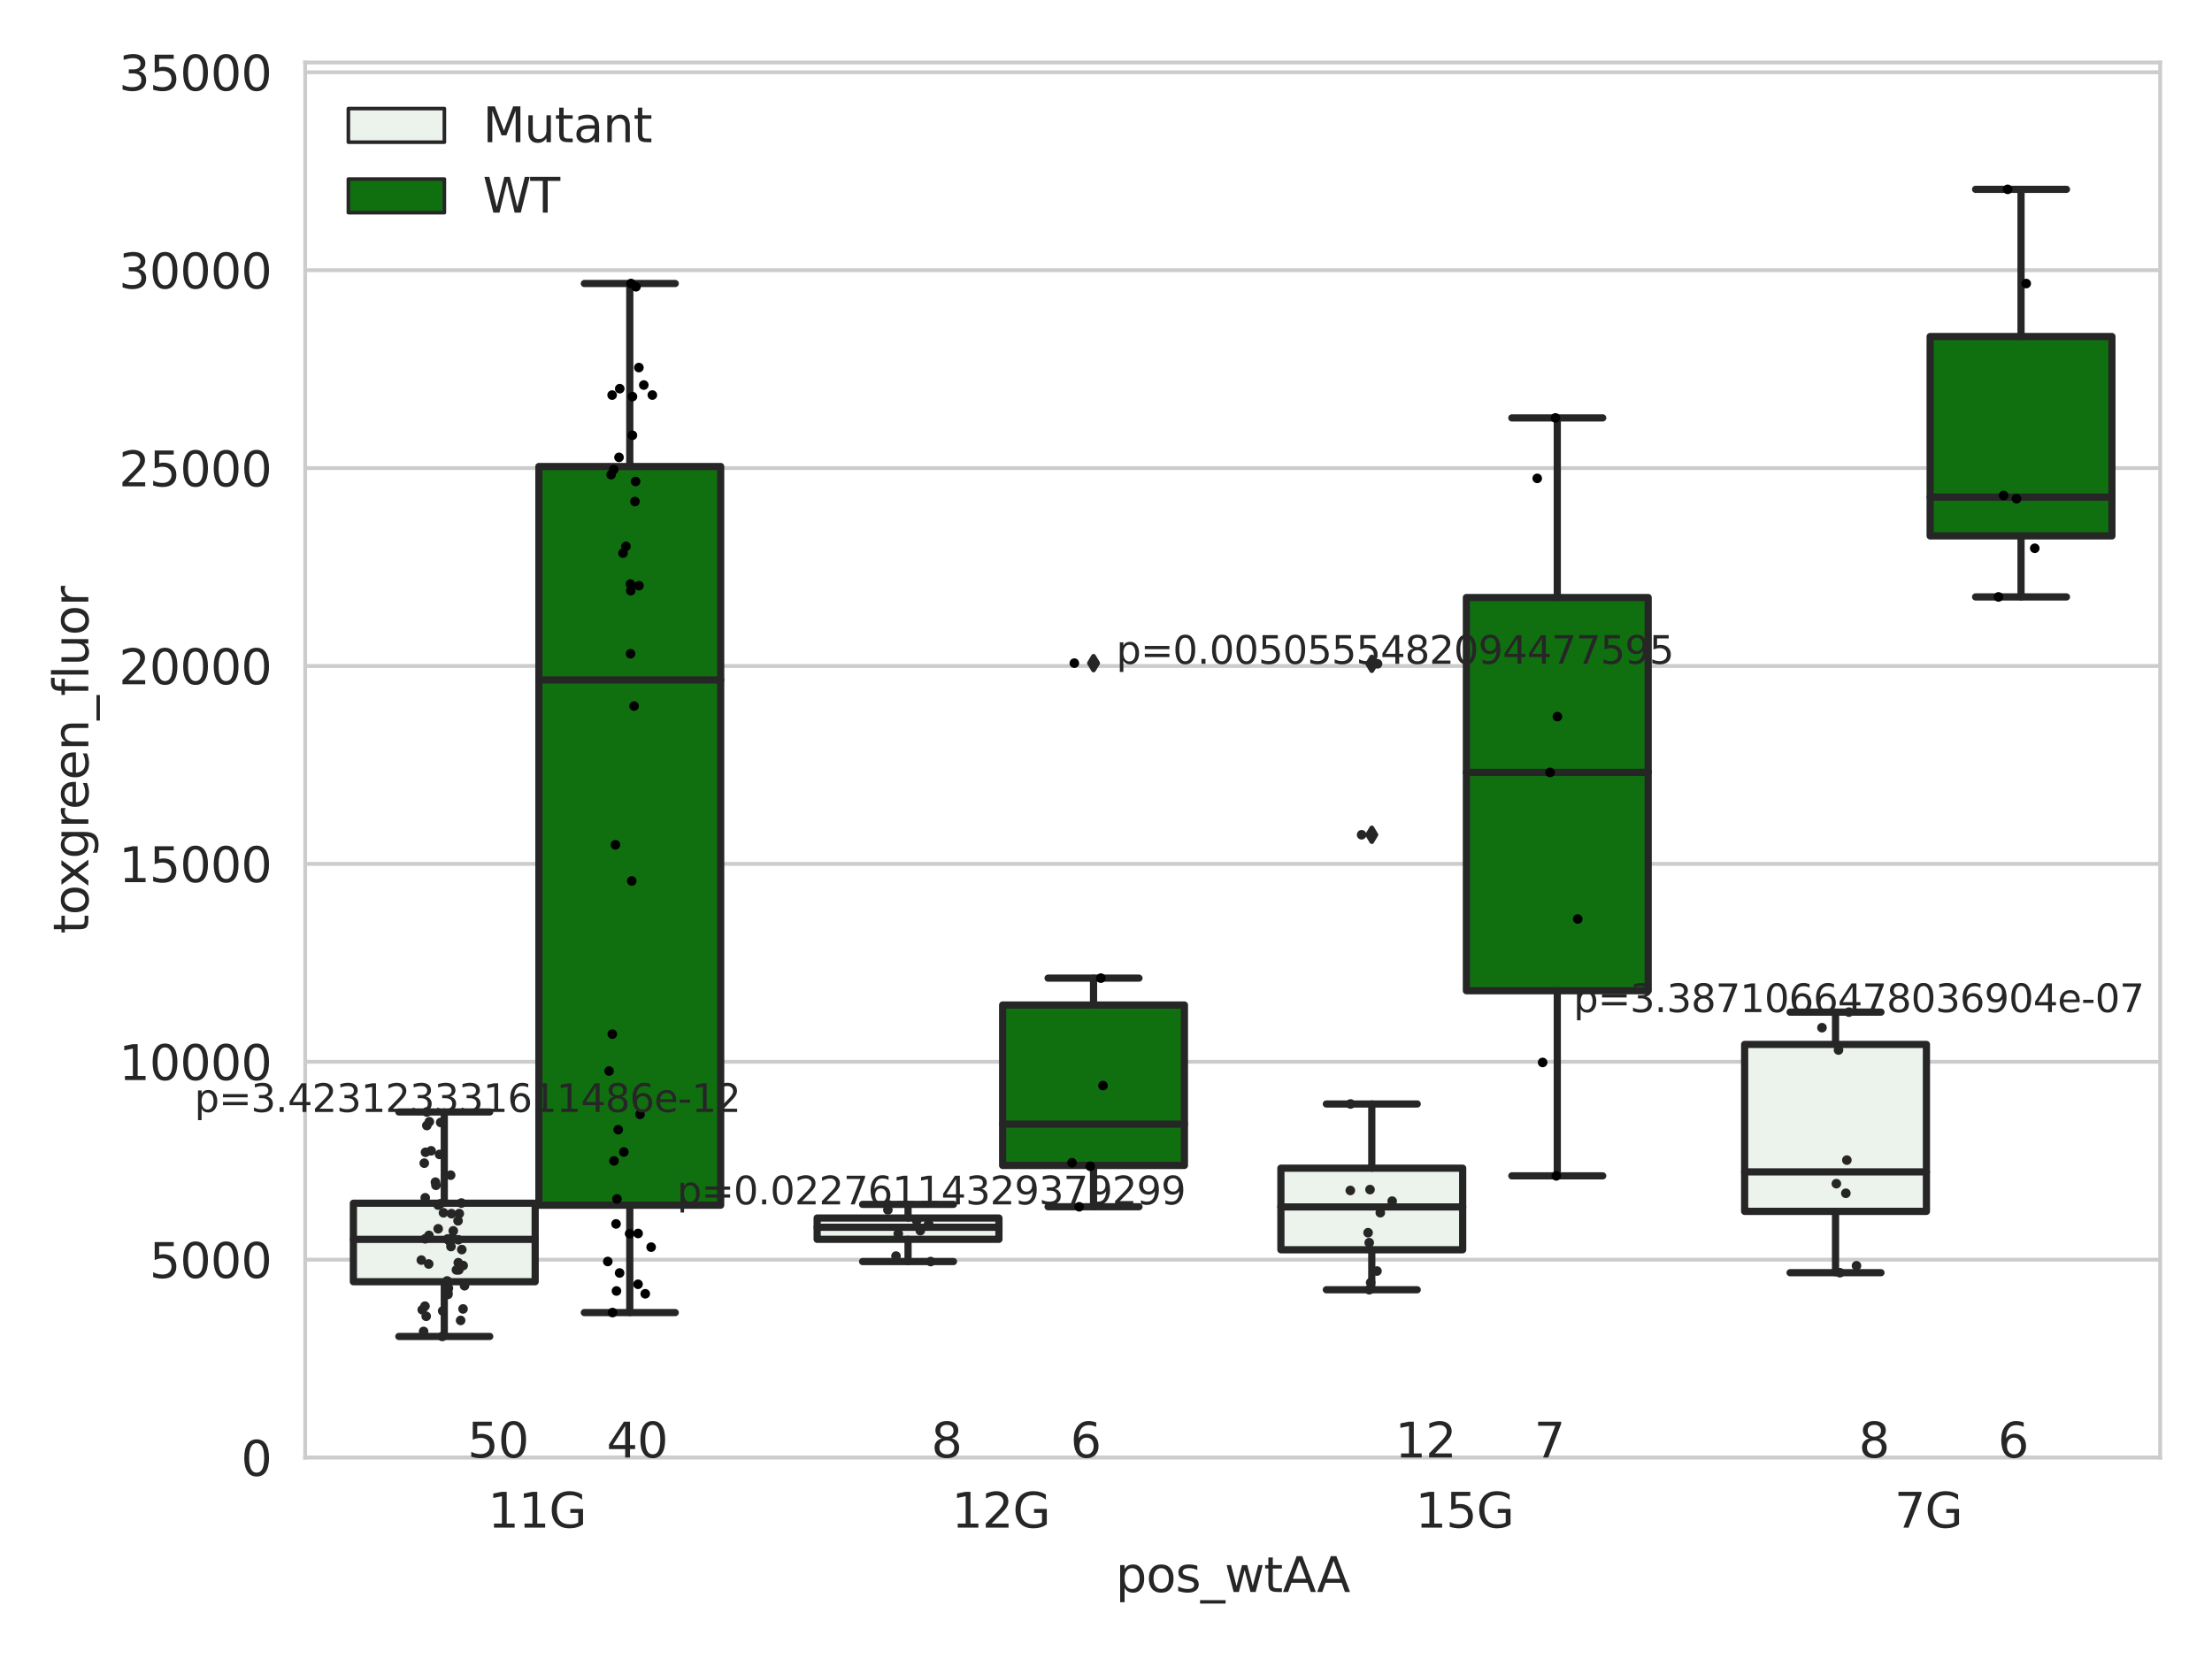 <?xml version="1.0" encoding="utf-8" standalone="no"?>
<!DOCTYPE svg PUBLIC "-//W3C//DTD SVG 1.1//EN"
  "http://www.w3.org/Graphics/SVG/1.1/DTD/svg11.dtd">
<svg xmlns:xlink="http://www.w3.org/1999/xlink" width="460.8pt" height="345.6pt" viewBox="0 0 460.8 345.6" xmlns="http://www.w3.org/2000/svg" version="1.1">
 <defs>
  <style type="text/css">*{stroke-linejoin: round; stroke-linecap: butt}</style>
 </defs>
 <g id="figure_1">
  <g id="patch_1">
   <path d="M 0 345.6 
L 460.8 345.6 
L 460.8 0 
L 0 0 
z
" style="fill: #ffffff"/>
  </g>
  <g id="axes_1">
   <g id="patch_2">
    <path d="M 63.571 303.64 
L 450 303.64 
L 450 13.022 
L 63.571 13.022 
z
" style="fill: #ffffff"/>
   </g>
   <g id="matplotlib.axis_1">
    <g id="xtick_1">
     <g id="text_1">
      <!-- 11G -->
      <g style="fill: #262626" transform="translate(101.638 318.238)scale(0.1 -0.1)">
       <defs>
        <path id="DejaVuSans-31" d="M 794 531 
L 1825 531 
L 1825 4091 
L 703 3866 
L 703 4441 
L 1819 4666 
L 2450 4666 
L 2450 531 
L 3481 531 
L 3481 0 
L 794 0 
L 794 531 
z
" transform="scale(0.016)"/>
        <path id="DejaVuSans-47" d="M 3809 666 
L 3809 1919 
L 2778 1919 
L 2778 2438 
L 4434 2438 
L 4434 434 
Q 4069 175 3628 42 
Q 3188 -91 2688 -91 
Q 1594 -91 976 548 
Q 359 1188 359 2328 
Q 359 3472 976 4111 
Q 1594 4750 2688 4750 
Q 3144 4750 3555 4637 
Q 3966 4525 4313 4306 
L 4313 3634 
Q 3963 3931 3569 4081 
Q 3175 4231 2741 4231 
Q 1884 4231 1454 3753 
Q 1025 3275 1025 2328 
Q 1025 1384 1454 906 
Q 1884 428 2741 428 
Q 3075 428 3337 486 
Q 3600 544 3809 666 
z
" transform="scale(0.016)"/>
       </defs>
       <use xlink:href="#DejaVuSans-31"/>
       <use xlink:href="#DejaVuSans-31" x="63.623"/>
       <use xlink:href="#DejaVuSans-47" x="127.246"/>
      </g>
     </g>
    </g>
    <g id="xtick_2">
     <g id="text_2">
      <!-- 12G -->
      <g style="fill: #262626" transform="translate(198.245 318.238)scale(0.1 -0.1)">
       <defs>
        <path id="DejaVuSans-32" d="M 1228 531 
L 3431 531 
L 3431 0 
L 469 0 
L 469 531 
Q 828 903 1448 1529 
Q 2069 2156 2228 2338 
Q 2531 2678 2651 2914 
Q 2772 3150 2772 3378 
Q 2772 3750 2511 3984 
Q 2250 4219 1831 4219 
Q 1534 4219 1204 4116 
Q 875 4013 500 3803 
L 500 4441 
Q 881 4594 1212 4672 
Q 1544 4750 1819 4750 
Q 2544 4750 2975 4387 
Q 3406 4025 3406 3419 
Q 3406 3131 3298 2873 
Q 3191 2616 2906 2266 
Q 2828 2175 2409 1742 
Q 1991 1309 1228 531 
z
" transform="scale(0.016)"/>
       </defs>
       <use xlink:href="#DejaVuSans-31"/>
       <use xlink:href="#DejaVuSans-32" x="63.623"/>
       <use xlink:href="#DejaVuSans-47" x="127.246"/>
      </g>
     </g>
    </g>
    <g id="xtick_3">
     <g id="text_3">
      <!-- 15G -->
      <g style="fill: #262626" transform="translate(294.853 318.238)scale(0.1 -0.1)">
       <defs>
        <path id="DejaVuSans-35" d="M 691 4666 
L 3169 4666 
L 3169 4134 
L 1269 4134 
L 1269 2991 
Q 1406 3038 1543 3061 
Q 1681 3084 1819 3084 
Q 2600 3084 3056 2656 
Q 3513 2228 3513 1497 
Q 3513 744 3044 326 
Q 2575 -91 1722 -91 
Q 1428 -91 1123 -41 
Q 819 9 494 109 
L 494 744 
Q 775 591 1075 516 
Q 1375 441 1709 441 
Q 2250 441 2565 725 
Q 2881 1009 2881 1497 
Q 2881 1984 2565 2268 
Q 2250 2553 1709 2553 
Q 1456 2553 1204 2497 
Q 953 2441 691 2322 
L 691 4666 
z
" transform="scale(0.016)"/>
       </defs>
       <use xlink:href="#DejaVuSans-31"/>
       <use xlink:href="#DejaVuSans-35" x="63.623"/>
       <use xlink:href="#DejaVuSans-47" x="127.246"/>
      </g>
     </g>
    </g>
    <g id="xtick_4">
     <g id="text_4">
      <!-- 7G -->
      <g style="fill: #262626" transform="translate(394.641 318.238)scale(0.1 -0.1)">
       <defs>
        <path id="DejaVuSans-37" d="M 525 4666 
L 3525 4666 
L 3525 4397 
L 1831 0 
L 1172 0 
L 2766 4134 
L 525 4134 
L 525 4666 
z
" transform="scale(0.016)"/>
       </defs>
       <use xlink:href="#DejaVuSans-37"/>
       <use xlink:href="#DejaVuSans-47" x="63.623"/>
      </g>
     </g>
    </g>
    <g id="text_5">
     <!-- pos_wtAA -->
     <g style="fill: #262626" transform="translate(232.42 331.638)scale(0.1 -0.1)">
      <defs>
       <path id="DejaVuSans-70" d="M 1159 525 
L 1159 -1331 
L 581 -1331 
L 581 3500 
L 1159 3500 
L 1159 2969 
Q 1341 3281 1617 3432 
Q 1894 3584 2278 3584 
Q 2916 3584 3314 3078 
Q 3713 2572 3713 1747 
Q 3713 922 3314 415 
Q 2916 -91 2278 -91 
Q 1894 -91 1617 61 
Q 1341 213 1159 525 
z
M 3116 1747 
Q 3116 2381 2855 2742 
Q 2594 3103 2138 3103 
Q 1681 3103 1420 2742 
Q 1159 2381 1159 1747 
Q 1159 1113 1420 752 
Q 1681 391 2138 391 
Q 2594 391 2855 752 
Q 3116 1113 3116 1747 
z
" transform="scale(0.016)"/>
       <path id="DejaVuSans-6f" d="M 1959 3097 
Q 1497 3097 1228 2736 
Q 959 2375 959 1747 
Q 959 1119 1226 758 
Q 1494 397 1959 397 
Q 2419 397 2687 759 
Q 2956 1122 2956 1747 
Q 2956 2369 2687 2733 
Q 2419 3097 1959 3097 
z
M 1959 3584 
Q 2709 3584 3137 3096 
Q 3566 2609 3566 1747 
Q 3566 888 3137 398 
Q 2709 -91 1959 -91 
Q 1206 -91 779 398 
Q 353 888 353 1747 
Q 353 2609 779 3096 
Q 1206 3584 1959 3584 
z
" transform="scale(0.016)"/>
       <path id="DejaVuSans-73" d="M 2834 3397 
L 2834 2853 
Q 2591 2978 2328 3040 
Q 2066 3103 1784 3103 
Q 1356 3103 1142 2972 
Q 928 2841 928 2578 
Q 928 2378 1081 2264 
Q 1234 2150 1697 2047 
L 1894 2003 
Q 2506 1872 2764 1633 
Q 3022 1394 3022 966 
Q 3022 478 2636 193 
Q 2250 -91 1575 -91 
Q 1294 -91 989 -36 
Q 684 19 347 128 
L 347 722 
Q 666 556 975 473 
Q 1284 391 1588 391 
Q 1994 391 2212 530 
Q 2431 669 2431 922 
Q 2431 1156 2273 1281 
Q 2116 1406 1581 1522 
L 1381 1569 
Q 847 1681 609 1914 
Q 372 2147 372 2553 
Q 372 3047 722 3315 
Q 1072 3584 1716 3584 
Q 2034 3584 2315 3537 
Q 2597 3491 2834 3397 
z
" transform="scale(0.016)"/>
       <path id="DejaVuSans-5f" d="M 3263 -1063 
L 3263 -1509 
L -63 -1509 
L -63 -1063 
L 3263 -1063 
z
" transform="scale(0.016)"/>
       <path id="DejaVuSans-77" d="M 269 3500 
L 844 3500 
L 1563 769 
L 2278 3500 
L 2956 3500 
L 3675 769 
L 4391 3500 
L 4966 3500 
L 4050 0 
L 3372 0 
L 2619 2869 
L 1863 0 
L 1184 0 
L 269 3500 
z
" transform="scale(0.016)"/>
       <path id="DejaVuSans-74" d="M 1172 4494 
L 1172 3500 
L 2356 3500 
L 2356 3053 
L 1172 3053 
L 1172 1153 
Q 1172 725 1289 603 
Q 1406 481 1766 481 
L 2356 481 
L 2356 0 
L 1766 0 
Q 1100 0 847 248 
Q 594 497 594 1153 
L 594 3053 
L 172 3053 
L 172 3500 
L 594 3500 
L 594 4494 
L 1172 4494 
z
" transform="scale(0.016)"/>
       <path id="DejaVuSans-41" d="M 2188 4044 
L 1331 1722 
L 3047 1722 
L 2188 4044 
z
M 1831 4666 
L 2547 4666 
L 4325 0 
L 3669 0 
L 3244 1197 
L 1141 1197 
L 716 0 
L 50 0 
L 1831 4666 
z
" transform="scale(0.016)"/>
      </defs>
      <use xlink:href="#DejaVuSans-70"/>
      <use xlink:href="#DejaVuSans-6f" x="63.477"/>
      <use xlink:href="#DejaVuSans-73" x="124.658"/>
      <use xlink:href="#DejaVuSans-5f" x="176.758"/>
      <use xlink:href="#DejaVuSans-77" x="226.758"/>
      <use xlink:href="#DejaVuSans-74" x="308.545"/>
      <use xlink:href="#DejaVuSans-41" x="347.754"/>
      <use xlink:href="#DejaVuSans-41" x="418.912"/>
     </g>
    </g>
   </g>
   <g id="matplotlib.axis_2">
    <g id="ytick_1">
     <g id="line2d_1">
      <path d="M 63.571 303.64 
L 450 303.64 
" clip-path="url(#pe1fef7fdf2)" style="fill: none; stroke: #cccccc; stroke-width: 0.8; stroke-linecap: round"/>
     </g>
     <g id="text_6">
      <!-- 0 -->
      <g style="fill: #262626" transform="translate(50.209 307.439)scale(0.1 -0.1)">
       <defs>
        <path id="DejaVuSans-30" d="M 2034 4250 
Q 1547 4250 1301 3770 
Q 1056 3291 1056 2328 
Q 1056 1369 1301 889 
Q 1547 409 2034 409 
Q 2525 409 2770 889 
Q 3016 1369 3016 2328 
Q 3016 3291 2770 3770 
Q 2525 4250 2034 4250 
z
M 2034 4750 
Q 2819 4750 3233 4129 
Q 3647 3509 3647 2328 
Q 3647 1150 3233 529 
Q 2819 -91 2034 -91 
Q 1250 -91 836 529 
Q 422 1150 422 2328 
Q 422 3509 836 4129 
Q 1250 4750 2034 4750 
z
" transform="scale(0.016)"/>
       </defs>
       <use xlink:href="#DejaVuSans-30"/>
      </g>
     </g>
    </g>
    <g id="ytick_2">
     <g id="line2d_2">
      <path d="M 63.571 262.414 
L 450 262.414 
" clip-path="url(#pe1fef7fdf2)" style="fill: none; stroke: #cccccc; stroke-width: 0.8; stroke-linecap: round"/>
     </g>
     <g id="text_7">
      <!-- 5000 -->
      <g style="fill: #262626" transform="translate(31.121 266.214)scale(0.1 -0.1)">
       <use xlink:href="#DejaVuSans-35"/>
       <use xlink:href="#DejaVuSans-30" x="63.623"/>
       <use xlink:href="#DejaVuSans-30" x="127.246"/>
       <use xlink:href="#DejaVuSans-30" x="190.869"/>
      </g>
     </g>
    </g>
    <g id="ytick_3">
     <g id="line2d_3">
      <path d="M 63.571 221.189 
L 450 221.189 
" clip-path="url(#pe1fef7fdf2)" style="fill: none; stroke: #cccccc; stroke-width: 0.8; stroke-linecap: round"/>
     </g>
     <g id="text_8">
      <!-- 10000 -->
      <g style="fill: #262626" transform="translate(24.759 224.988)scale(0.1 -0.1)">
       <use xlink:href="#DejaVuSans-31"/>
       <use xlink:href="#DejaVuSans-30" x="63.623"/>
       <use xlink:href="#DejaVuSans-30" x="127.246"/>
       <use xlink:href="#DejaVuSans-30" x="190.869"/>
       <use xlink:href="#DejaVuSans-30" x="254.492"/>
      </g>
     </g>
    </g>
    <g id="ytick_4">
     <g id="line2d_4">
      <path d="M 63.571 179.963 
L 450 179.963 
" clip-path="url(#pe1fef7fdf2)" style="fill: none; stroke: #cccccc; stroke-width: 0.8; stroke-linecap: round"/>
     </g>
     <g id="text_9">
      <!-- 15000 -->
      <g style="fill: #262626" transform="translate(24.759 183.762)scale(0.1 -0.1)">
       <use xlink:href="#DejaVuSans-31"/>
       <use xlink:href="#DejaVuSans-35" x="63.623"/>
       <use xlink:href="#DejaVuSans-30" x="127.246"/>
       <use xlink:href="#DejaVuSans-30" x="190.869"/>
       <use xlink:href="#DejaVuSans-30" x="254.492"/>
      </g>
     </g>
    </g>
    <g id="ytick_5">
     <g id="line2d_5">
      <path d="M 63.571 138.738 
L 450 138.738 
" clip-path="url(#pe1fef7fdf2)" style="fill: none; stroke: #cccccc; stroke-width: 0.8; stroke-linecap: round"/>
     </g>
     <g id="text_10">
      <!-- 20000 -->
      <g style="fill: #262626" transform="translate(24.759 142.537)scale(0.1 -0.1)">
       <use xlink:href="#DejaVuSans-32"/>
       <use xlink:href="#DejaVuSans-30" x="63.623"/>
       <use xlink:href="#DejaVuSans-30" x="127.246"/>
       <use xlink:href="#DejaVuSans-30" x="190.869"/>
       <use xlink:href="#DejaVuSans-30" x="254.492"/>
      </g>
     </g>
    </g>
    <g id="ytick_6">
     <g id="line2d_6">
      <path d="M 63.571 97.512 
L 450 97.512 
" clip-path="url(#pe1fef7fdf2)" style="fill: none; stroke: #cccccc; stroke-width: 0.8; stroke-linecap: round"/>
     </g>
     <g id="text_11">
      <!-- 25000 -->
      <g style="fill: #262626" transform="translate(24.759 101.311)scale(0.1 -0.1)">
       <use xlink:href="#DejaVuSans-32"/>
       <use xlink:href="#DejaVuSans-35" x="63.623"/>
       <use xlink:href="#DejaVuSans-30" x="127.246"/>
       <use xlink:href="#DejaVuSans-30" x="190.869"/>
       <use xlink:href="#DejaVuSans-30" x="254.492"/>
      </g>
     </g>
    </g>
    <g id="ytick_7">
     <g id="line2d_7">
      <path d="M 63.571 56.286 
L 450 56.286 
" clip-path="url(#pe1fef7fdf2)" style="fill: none; stroke: #cccccc; stroke-width: 0.8; stroke-linecap: round"/>
     </g>
     <g id="text_12">
      <!-- 30000 -->
      <g style="fill: #262626" transform="translate(24.759 60.085)scale(0.1 -0.1)">
       <defs>
        <path id="DejaVuSans-33" d="M 2597 2516 
Q 3050 2419 3304 2112 
Q 3559 1806 3559 1356 
Q 3559 666 3084 287 
Q 2609 -91 1734 -91 
Q 1441 -91 1130 -33 
Q 819 25 488 141 
L 488 750 
Q 750 597 1062 519 
Q 1375 441 1716 441 
Q 2309 441 2620 675 
Q 2931 909 2931 1356 
Q 2931 1769 2642 2001 
Q 2353 2234 1838 2234 
L 1294 2234 
L 1294 2753 
L 1863 2753 
Q 2328 2753 2575 2939 
Q 2822 3125 2822 3475 
Q 2822 3834 2567 4026 
Q 2313 4219 1838 4219 
Q 1578 4219 1281 4162 
Q 984 4106 628 3988 
L 628 4550 
Q 988 4650 1302 4700 
Q 1616 4750 1894 4750 
Q 2613 4750 3031 4423 
Q 3450 4097 3450 3541 
Q 3450 3153 3228 2886 
Q 3006 2619 2597 2516 
z
" transform="scale(0.016)"/>
       </defs>
       <use xlink:href="#DejaVuSans-33"/>
       <use xlink:href="#DejaVuSans-30" x="63.623"/>
       <use xlink:href="#DejaVuSans-30" x="127.246"/>
       <use xlink:href="#DejaVuSans-30" x="190.869"/>
       <use xlink:href="#DejaVuSans-30" x="254.492"/>
      </g>
     </g>
    </g>
    <g id="ytick_8">
     <g id="line2d_8">
      <path d="M 63.571 15.061 
L 450 15.061 
" clip-path="url(#pe1fef7fdf2)" style="fill: none; stroke: #cccccc; stroke-width: 0.8; stroke-linecap: round"/>
     </g>
     <g id="text_13">
      <!-- 35000 -->
      <g style="fill: #262626" transform="translate(24.759 18.86)scale(0.1 -0.1)">
       <use xlink:href="#DejaVuSans-33"/>
       <use xlink:href="#DejaVuSans-35" x="63.623"/>
       <use xlink:href="#DejaVuSans-30" x="127.246"/>
       <use xlink:href="#DejaVuSans-30" x="190.869"/>
       <use xlink:href="#DejaVuSans-30" x="254.492"/>
      </g>
     </g>
    </g>
    <g id="text_14">
     <!-- toxgreen_fluor -->
     <g style="fill: #262626" transform="translate(18.401 194.526)rotate(-90)scale(0.1 -0.1)">
      <defs>
       <path id="DejaVuSans-78" d="M 3513 3500 
L 2247 1797 
L 3578 0 
L 2900 0 
L 1881 1375 
L 863 0 
L 184 0 
L 1544 1831 
L 300 3500 
L 978 3500 
L 1906 2253 
L 2834 3500 
L 3513 3500 
z
" transform="scale(0.016)"/>
       <path id="DejaVuSans-67" d="M 2906 1791 
Q 2906 2416 2648 2759 
Q 2391 3103 1925 3103 
Q 1463 3103 1205 2759 
Q 947 2416 947 1791 
Q 947 1169 1205 825 
Q 1463 481 1925 481 
Q 2391 481 2648 825 
Q 2906 1169 2906 1791 
z
M 3481 434 
Q 3481 -459 3084 -895 
Q 2688 -1331 1869 -1331 
Q 1566 -1331 1297 -1286 
Q 1028 -1241 775 -1147 
L 775 -588 
Q 1028 -725 1275 -790 
Q 1522 -856 1778 -856 
Q 2344 -856 2625 -561 
Q 2906 -266 2906 331 
L 2906 616 
Q 2728 306 2450 153 
Q 2172 0 1784 0 
Q 1141 0 747 490 
Q 353 981 353 1791 
Q 353 2603 747 3093 
Q 1141 3584 1784 3584 
Q 2172 3584 2450 3431 
Q 2728 3278 2906 2969 
L 2906 3500 
L 3481 3500 
L 3481 434 
z
" transform="scale(0.016)"/>
       <path id="DejaVuSans-72" d="M 2631 2963 
Q 2534 3019 2420 3045 
Q 2306 3072 2169 3072 
Q 1681 3072 1420 2755 
Q 1159 2438 1159 1844 
L 1159 0 
L 581 0 
L 581 3500 
L 1159 3500 
L 1159 2956 
Q 1341 3275 1631 3429 
Q 1922 3584 2338 3584 
Q 2397 3584 2469 3576 
Q 2541 3569 2628 3553 
L 2631 2963 
z
" transform="scale(0.016)"/>
       <path id="DejaVuSans-65" d="M 3597 1894 
L 3597 1613 
L 953 1613 
Q 991 1019 1311 708 
Q 1631 397 2203 397 
Q 2534 397 2845 478 
Q 3156 559 3463 722 
L 3463 178 
Q 3153 47 2828 -22 
Q 2503 -91 2169 -91 
Q 1331 -91 842 396 
Q 353 884 353 1716 
Q 353 2575 817 3079 
Q 1281 3584 2069 3584 
Q 2775 3584 3186 3129 
Q 3597 2675 3597 1894 
z
M 3022 2063 
Q 3016 2534 2758 2815 
Q 2500 3097 2075 3097 
Q 1594 3097 1305 2825 
Q 1016 2553 972 2059 
L 3022 2063 
z
" transform="scale(0.016)"/>
       <path id="DejaVuSans-6e" d="M 3513 2113 
L 3513 0 
L 2938 0 
L 2938 2094 
Q 2938 2591 2744 2837 
Q 2550 3084 2163 3084 
Q 1697 3084 1428 2787 
Q 1159 2491 1159 1978 
L 1159 0 
L 581 0 
L 581 3500 
L 1159 3500 
L 1159 2956 
Q 1366 3272 1645 3428 
Q 1925 3584 2291 3584 
Q 2894 3584 3203 3211 
Q 3513 2838 3513 2113 
z
" transform="scale(0.016)"/>
       <path id="DejaVuSans-66" d="M 2375 4863 
L 2375 4384 
L 1825 4384 
Q 1516 4384 1395 4259 
Q 1275 4134 1275 3809 
L 1275 3500 
L 2222 3500 
L 2222 3053 
L 1275 3053 
L 1275 0 
L 697 0 
L 697 3053 
L 147 3053 
L 147 3500 
L 697 3500 
L 697 3744 
Q 697 4328 969 4595 
Q 1241 4863 1831 4863 
L 2375 4863 
z
" transform="scale(0.016)"/>
       <path id="DejaVuSans-6c" d="M 603 4863 
L 1178 4863 
L 1178 0 
L 603 0 
L 603 4863 
z
" transform="scale(0.016)"/>
       <path id="DejaVuSans-75" d="M 544 1381 
L 544 3500 
L 1119 3500 
L 1119 1403 
Q 1119 906 1312 657 
Q 1506 409 1894 409 
Q 2359 409 2629 706 
Q 2900 1003 2900 1516 
L 2900 3500 
L 3475 3500 
L 3475 0 
L 2900 0 
L 2900 538 
Q 2691 219 2414 64 
Q 2138 -91 1772 -91 
Q 1169 -91 856 284 
Q 544 659 544 1381 
z
M 1991 3584 
L 1991 3584 
z
" transform="scale(0.016)"/>
      </defs>
      <use xlink:href="#DejaVuSans-74"/>
      <use xlink:href="#DejaVuSans-6f" x="39.209"/>
      <use xlink:href="#DejaVuSans-78" x="97.266"/>
      <use xlink:href="#DejaVuSans-67" x="156.445"/>
      <use xlink:href="#DejaVuSans-72" x="219.922"/>
      <use xlink:href="#DejaVuSans-65" x="258.785"/>
      <use xlink:href="#DejaVuSans-65" x="320.309"/>
      <use xlink:href="#DejaVuSans-6e" x="381.832"/>
      <use xlink:href="#DejaVuSans-5f" x="445.211"/>
      <use xlink:href="#DejaVuSans-66" x="495.211"/>
      <use xlink:href="#DejaVuSans-6c" x="530.416"/>
      <use xlink:href="#DejaVuSans-75" x="558.199"/>
      <use xlink:href="#DejaVuSans-6f" x="621.578"/>
      <use xlink:href="#DejaVuSans-72" x="682.76"/>
     </g>
    </g>
   </g>
   <g id="patch_3">
    <path d="M 73.618 267.011 
L 111.488 267.011 
L 111.488 250.654 
L 73.618 250.654 
L 73.618 267.011 
z
" clip-path="url(#pe1fef7fdf2)" style="fill: #ecf2ec; stroke: #262626; stroke-width: 1.5; stroke-linejoin: miter"/>
   </g>
   <g id="patch_4">
    <path d="M 112.261 251.062 
L 150.131 251.062 
L 150.131 97.181 
L 112.261 97.181 
L 112.261 251.062 
z
" clip-path="url(#pe1fef7fdf2)" style="fill: #107010; stroke: #262626; stroke-width: 1.5; stroke-linejoin: miter"/>
   </g>
   <g id="patch_5">
    <path d="M 170.226 258.174 
L 208.096 258.174 
L 208.096 253.736 
L 170.226 253.736 
L 170.226 258.174 
z
" clip-path="url(#pe1fef7fdf2)" style="fill: #ecf2ec; stroke: #262626; stroke-width: 1.5; stroke-linejoin: miter"/>
   </g>
   <g id="patch_6">
    <path d="M 208.868 242.78 
L 246.738 242.78 
L 246.738 209.361 
L 208.868 209.361 
L 208.868 242.78 
z
" clip-path="url(#pe1fef7fdf2)" style="fill: #107010; stroke: #262626; stroke-width: 1.5; stroke-linejoin: miter"/>
   </g>
   <g id="patch_7">
    <path d="M 266.833 260.352 
L 304.703 260.352 
L 304.703 243.351 
L 266.833 243.351 
L 266.833 260.352 
z
" clip-path="url(#pe1fef7fdf2)" style="fill: #ecf2ec; stroke: #262626; stroke-width: 1.5; stroke-linejoin: miter"/>
   </g>
   <g id="patch_8">
    <path d="M 305.476 206.386 
L 343.346 206.386 
L 343.346 124.472 
L 305.476 124.472 
L 305.476 206.386 
z
" clip-path="url(#pe1fef7fdf2)" style="fill: #107010; stroke: #262626; stroke-width: 1.5; stroke-linejoin: miter"/>
   </g>
   <g id="patch_9">
    <path d="M 363.44 252.352 
L 401.31 252.352 
L 401.31 217.576 
L 363.44 217.576 
L 363.44 252.352 
z
" clip-path="url(#pe1fef7fdf2)" style="fill: #ecf2ec; stroke: #262626; stroke-width: 1.5; stroke-linejoin: miter"/>
   </g>
   <g id="patch_10">
    <path d="M 402.083 111.638 
L 439.953 111.638 
L 439.953 70.105 
L 402.083 70.105 
L 402.083 111.638 
z
" clip-path="url(#pe1fef7fdf2)" style="fill: #107010; stroke: #262626; stroke-width: 1.5; stroke-linejoin: miter"/>
   </g>
   <g id="patch_11">
    <path d="M 111.875 303.64 
L 111.875 303.64 
L 111.875 303.64 
L 111.875 303.64 
z
" clip-path="url(#pe1fef7fdf2)" style="fill: #ecf2ec; stroke: #262626; stroke-width: 0.75; stroke-linejoin: miter"/>
   </g>
   <g id="patch_12">
    <path d="M 111.875 303.64 
L 111.875 303.64 
L 111.875 303.64 
L 111.875 303.64 
z
" clip-path="url(#pe1fef7fdf2)" style="fill: #107010; stroke: #262626; stroke-width: 0.75; stroke-linejoin: miter"/>
   </g>
   <g id="PathCollection_1"/>
   <g id="PathCollection_2"/>
   <g id="line2d_9">
    <path d="M 92.553 267.011 
L 92.553 278.405 
" clip-path="url(#pe1fef7fdf2)" style="fill: none; stroke: #262626; stroke-width: 1.5; stroke-linecap: round"/>
   </g>
   <g id="line2d_10">
    <path d="M 92.553 250.654 
L 92.553 231.641 
" clip-path="url(#pe1fef7fdf2)" style="fill: none; stroke: #262626; stroke-width: 1.5; stroke-linecap: round"/>
   </g>
   <g id="line2d_11">
    <path d="M 83.086 278.405 
L 102.021 278.405 
" clip-path="url(#pe1fef7fdf2)" style="fill: none; stroke: #262626; stroke-width: 1.5; stroke-linecap: round"/>
   </g>
   <g id="line2d_12">
    <path d="M 83.086 231.641 
L 102.021 231.641 
" clip-path="url(#pe1fef7fdf2)" style="fill: none; stroke: #262626; stroke-width: 1.5; stroke-linecap: round"/>
   </g>
   <g id="line2d_13"/>
   <g id="line2d_14">
    <path d="M 131.196 251.062 
L 131.196 273.432 
" clip-path="url(#pe1fef7fdf2)" style="fill: none; stroke: #262626; stroke-width: 1.5; stroke-linecap: round"/>
   </g>
   <g id="line2d_15">
    <path d="M 131.196 97.181 
L 131.196 59.06 
" clip-path="url(#pe1fef7fdf2)" style="fill: none; stroke: #262626; stroke-width: 1.5; stroke-linecap: round"/>
   </g>
   <g id="line2d_16">
    <path d="M 121.729 273.432 
L 140.664 273.432 
" clip-path="url(#pe1fef7fdf2)" style="fill: none; stroke: #262626; stroke-width: 1.5; stroke-linecap: round"/>
   </g>
   <g id="line2d_17">
    <path d="M 121.729 59.06 
L 140.664 59.06 
" clip-path="url(#pe1fef7fdf2)" style="fill: none; stroke: #262626; stroke-width: 1.5; stroke-linecap: round"/>
   </g>
   <g id="line2d_18"/>
   <g id="line2d_19">
    <path d="M 189.161 258.174 
L 189.161 262.807 
" clip-path="url(#pe1fef7fdf2)" style="fill: none; stroke: #262626; stroke-width: 1.5; stroke-linecap: round"/>
   </g>
   <g id="line2d_20">
    <path d="M 189.161 253.736 
L 189.161 250.892 
" clip-path="url(#pe1fef7fdf2)" style="fill: none; stroke: #262626; stroke-width: 1.5; stroke-linecap: round"/>
   </g>
   <g id="line2d_21">
    <path d="M 179.693 262.807 
L 198.628 262.807 
" clip-path="url(#pe1fef7fdf2)" style="fill: none; stroke: #262626; stroke-width: 1.5; stroke-linecap: round"/>
   </g>
   <g id="line2d_22">
    <path d="M 179.693 250.892 
L 198.628 250.892 
" clip-path="url(#pe1fef7fdf2)" style="fill: none; stroke: #262626; stroke-width: 1.5; stroke-linecap: round"/>
   </g>
   <g id="line2d_23"/>
   <g id="line2d_24">
    <path d="M 227.803 242.78 
L 227.803 251.39 
" clip-path="url(#pe1fef7fdf2)" style="fill: none; stroke: #262626; stroke-width: 1.5; stroke-linecap: round"/>
   </g>
   <g id="line2d_25">
    <path d="M 227.803 209.361 
L 227.803 203.765 
" clip-path="url(#pe1fef7fdf2)" style="fill: none; stroke: #262626; stroke-width: 1.5; stroke-linecap: round"/>
   </g>
   <g id="line2d_26">
    <path d="M 218.336 251.39 
L 237.271 251.39 
" clip-path="url(#pe1fef7fdf2)" style="fill: none; stroke: #262626; stroke-width: 1.5; stroke-linecap: round"/>
   </g>
   <g id="line2d_27">
    <path d="M 218.336 203.765 
L 237.271 203.765 
" clip-path="url(#pe1fef7fdf2)" style="fill: none; stroke: #262626; stroke-width: 1.5; stroke-linecap: round"/>
   </g>
   <g id="line2d_28">
    <defs>
     <path id="ma4b2b2a310" d="M -0 1.414 
L 0.849 0 
L 0 -1.414 
L -0.849 -0 
z
" style="stroke: #262626; stroke-linejoin: miter"/>
    </defs>
    <g clip-path="url(#pe1fef7fdf2)">
     <use xlink:href="#ma4b2b2a310" x="227.803" y="138.147" style="fill: #262626; stroke: #262626; stroke-linejoin: miter"/>
    </g>
   </g>
   <g id="line2d_29">
    <path d="M 285.768 260.352 
L 285.768 268.678 
" clip-path="url(#pe1fef7fdf2)" style="fill: none; stroke: #262626; stroke-width: 1.5; stroke-linecap: round"/>
   </g>
   <g id="line2d_30">
    <path d="M 285.768 243.351 
L 285.768 229.979 
" clip-path="url(#pe1fef7fdf2)" style="fill: none; stroke: #262626; stroke-width: 1.5; stroke-linecap: round"/>
   </g>
   <g id="line2d_31">
    <path d="M 276.3 268.678 
L 295.235 268.678 
" clip-path="url(#pe1fef7fdf2)" style="fill: none; stroke: #262626; stroke-width: 1.5; stroke-linecap: round"/>
   </g>
   <g id="line2d_32">
    <path d="M 276.3 229.979 
L 295.235 229.979 
" clip-path="url(#pe1fef7fdf2)" style="fill: none; stroke: #262626; stroke-width: 1.5; stroke-linecap: round"/>
   </g>
   <g id="line2d_33">
    <g clip-path="url(#pe1fef7fdf2)">
     <use xlink:href="#ma4b2b2a310" x="285.768" y="138.283" style="fill: #262626; stroke: #262626; stroke-linejoin: miter"/>
     <use xlink:href="#ma4b2b2a310" x="285.768" y="173.897" style="fill: #262626; stroke: #262626; stroke-linejoin: miter"/>
    </g>
   </g>
   <g id="line2d_34">
    <path d="M 324.411 206.386 
L 324.411 244.952 
" clip-path="url(#pe1fef7fdf2)" style="fill: none; stroke: #262626; stroke-width: 1.5; stroke-linecap: round"/>
   </g>
   <g id="line2d_35">
    <path d="M 324.411 124.472 
L 324.411 87.059 
" clip-path="url(#pe1fef7fdf2)" style="fill: none; stroke: #262626; stroke-width: 1.5; stroke-linecap: round"/>
   </g>
   <g id="line2d_36">
    <path d="M 314.943 244.952 
L 333.878 244.952 
" clip-path="url(#pe1fef7fdf2)" style="fill: none; stroke: #262626; stroke-width: 1.5; stroke-linecap: round"/>
   </g>
   <g id="line2d_37">
    <path d="M 314.943 87.059 
L 333.878 87.059 
" clip-path="url(#pe1fef7fdf2)" style="fill: none; stroke: #262626; stroke-width: 1.5; stroke-linecap: round"/>
   </g>
   <g id="line2d_38"/>
   <g id="line2d_39">
    <path d="M 382.375 252.352 
L 382.375 265.13 
" clip-path="url(#pe1fef7fdf2)" style="fill: none; stroke: #262626; stroke-width: 1.5; stroke-linecap: round"/>
   </g>
   <g id="line2d_40">
    <path d="M 382.375 217.576 
L 382.375 210.844 
" clip-path="url(#pe1fef7fdf2)" style="fill: none; stroke: #262626; stroke-width: 1.5; stroke-linecap: round"/>
   </g>
   <g id="line2d_41">
    <path d="M 372.907 265.13 
L 391.842 265.13 
" clip-path="url(#pe1fef7fdf2)" style="fill: none; stroke: #262626; stroke-width: 1.5; stroke-linecap: round"/>
   </g>
   <g id="line2d_42">
    <path d="M 372.907 210.844 
L 391.842 210.844 
" clip-path="url(#pe1fef7fdf2)" style="fill: none; stroke: #262626; stroke-width: 1.5; stroke-linecap: round"/>
   </g>
   <g id="line2d_43"/>
   <g id="line2d_44">
    <path d="M 421.018 111.638 
L 421.018 124.348 
" clip-path="url(#pe1fef7fdf2)" style="fill: none; stroke: #262626; stroke-width: 1.5; stroke-linecap: round"/>
   </g>
   <g id="line2d_45">
    <path d="M 421.018 70.105 
L 421.018 39.442 
" clip-path="url(#pe1fef7fdf2)" style="fill: none; stroke: #262626; stroke-width: 1.5; stroke-linecap: round"/>
   </g>
   <g id="line2d_46">
    <path d="M 411.55 124.348 
L 430.485 124.348 
" clip-path="url(#pe1fef7fdf2)" style="fill: none; stroke: #262626; stroke-width: 1.5; stroke-linecap: round"/>
   </g>
   <g id="line2d_47">
    <path d="M 411.55 39.442 
L 430.485 39.442 
" clip-path="url(#pe1fef7fdf2)" style="fill: none; stroke: #262626; stroke-width: 1.5; stroke-linecap: round"/>
   </g>
   <g id="line2d_48"/>
   <g id="line2d_49">
    <path d="M 73.618 258.181 
L 111.488 258.181 
" clip-path="url(#pe1fef7fdf2)" style="fill: none; stroke: #262626; stroke-width: 1.5; stroke-linecap: round"/>
   </g>
   <g id="line2d_50">
    <path d="M 112.261 141.64 
L 150.131 141.64 
" clip-path="url(#pe1fef7fdf2)" style="fill: none; stroke: #262626; stroke-width: 1.5; stroke-linecap: round"/>
   </g>
   <g id="line2d_51">
    <path d="M 170.226 255.665 
L 208.096 255.665 
" clip-path="url(#pe1fef7fdf2)" style="fill: none; stroke: #262626; stroke-width: 1.5; stroke-linecap: round"/>
   </g>
   <g id="line2d_52">
    <path d="M 208.868 234.184 
L 246.738 234.184 
" clip-path="url(#pe1fef7fdf2)" style="fill: none; stroke: #262626; stroke-width: 1.5; stroke-linecap: round"/>
   </g>
   <g id="line2d_53">
    <path d="M 266.833 251.424 
L 304.703 251.424 
" clip-path="url(#pe1fef7fdf2)" style="fill: none; stroke: #262626; stroke-width: 1.5; stroke-linecap: round"/>
   </g>
   <g id="line2d_54">
    <path d="M 305.476 160.905 
L 343.346 160.905 
" clip-path="url(#pe1fef7fdf2)" style="fill: none; stroke: #262626; stroke-width: 1.5; stroke-linecap: round"/>
   </g>
   <g id="line2d_55">
    <path d="M 363.44 244.127 
L 401.31 244.127 
" clip-path="url(#pe1fef7fdf2)" style="fill: none; stroke: #262626; stroke-width: 1.5; stroke-linecap: round"/>
   </g>
   <g id="line2d_56">
    <path d="M 402.083 103.557 
L 439.953 103.557 
" clip-path="url(#pe1fef7fdf2)" style="fill: none; stroke: #262626; stroke-width: 1.5; stroke-linecap: round"/>
   </g>
   <g id="patch_13">
    <path d="M 63.571 303.64 
L 63.571 13.022 
" style="fill: none; stroke: #cccccc; stroke-width: 0.8; stroke-linejoin: miter; stroke-linecap: square"/>
   </g>
   <g id="patch_14">
    <path d="M 450 303.64 
L 450 13.022 
" style="fill: none; stroke: #cccccc; stroke-width: 0.8; stroke-linejoin: miter; stroke-linecap: square"/>
   </g>
   <g id="patch_15">
    <path d="M 63.571 303.64 
L 450 303.64 
" style="fill: none; stroke: #cccccc; stroke-width: 0.8; stroke-linejoin: miter; stroke-linecap: square"/>
   </g>
   <g id="patch_16">
    <path d="M 63.571 13.022 
L 450 13.022 
" style="fill: none; stroke: #cccccc; stroke-width: 0.8; stroke-linejoin: miter; stroke-linecap: square"/>
   </g>
   <g id="PathCollection_3">
    <defs>
     <path id="C0_0_cdeaef9999" d="M 0 1 
C 0.265 1 0.52 0.895 0.707 0.707 
C 0.895 0.52 1 0.265 1 -0 
C 1 -0.265 0.895 -0.52 0.707 -0.707 
C 0.52 -0.895 0.265 -1 0 -1 
C -0.265 -1 -0.52 -0.895 -0.707 -0.707 
C -0.895 -0.52 -1 -0.265 -1 0 
C -1 0.265 -0.895 0.52 -0.707 0.707 
C -0.52 0.895 -0.265 1 0 1 
z
"/>
    </defs>
    <g clip-path="url(#pe1fef7fdf2)">
     <use xlink:href="#C0_0_cdeaef9999" x="95.483" y="258.269" style="fill: #262626"/>
    </g>
    <g clip-path="url(#pe1fef7fdf2)">
     <use xlink:href="#C0_0_cdeaef9999" x="88.385" y="242.309" style="fill: #262626"/>
    </g>
    <g clip-path="url(#pe1fef7fdf2)">
     <use xlink:href="#C0_0_cdeaef9999" x="93.945" y="259.682" style="fill: #262626"/>
    </g>
    <g clip-path="url(#pe1fef7fdf2)">
     <use xlink:href="#C0_0_cdeaef9999" x="89.364" y="257.354" style="fill: #262626"/>
    </g>
    <g clip-path="url(#pe1fef7fdf2)">
     <use xlink:href="#C0_0_cdeaef9999" x="89.81" y="239.735" style="fill: #262626"/>
    </g>
    <g clip-path="url(#pe1fef7fdf2)">
     <use xlink:href="#C0_0_cdeaef9999" x="93.879" y="244.81" style="fill: #262626"/>
    </g>
    <g clip-path="url(#pe1fef7fdf2)">
     <use xlink:href="#C0_0_cdeaef9999" x="95.584" y="264.541" style="fill: #262626"/>
    </g>
    <g clip-path="url(#pe1fef7fdf2)">
     <use xlink:href="#C0_0_cdeaef9999" x="91.562" y="240.487" style="fill: #262626"/>
    </g>
    <g clip-path="url(#pe1fef7fdf2)">
     <use xlink:href="#C0_0_cdeaef9999" x="90.819" y="246.918" style="fill: #262626"/>
    </g>
    <g clip-path="url(#pe1fef7fdf2)">
     <use xlink:href="#C0_0_cdeaef9999" x="92.22" y="273.098" style="fill: #262626"/>
    </g>
    <g clip-path="url(#pe1fef7fdf2)">
     <use xlink:href="#C0_0_cdeaef9999" x="88.783" y="274.203" style="fill: #262626"/>
    </g>
    <g clip-path="url(#pe1fef7fdf2)">
     <use xlink:href="#C0_0_cdeaef9999" x="95.47" y="263.044" style="fill: #262626"/>
    </g>
    <g clip-path="url(#pe1fef7fdf2)">
     <use xlink:href="#C0_0_cdeaef9999" x="94.049" y="252.833" style="fill: #262626"/>
    </g>
    <g clip-path="url(#pe1fef7fdf2)">
     <use xlink:href="#C0_0_cdeaef9999" x="88.567" y="258.064" style="fill: #262626"/>
    </g>
    <g clip-path="url(#pe1fef7fdf2)">
     <use xlink:href="#C0_0_cdeaef9999" x="88.584" y="249.515" style="fill: #262626"/>
    </g>
    <g clip-path="url(#pe1fef7fdf2)">
     <use xlink:href="#C0_0_cdeaef9999" x="96.12" y="250.614" style="fill: #262626"/>
    </g>
    <g clip-path="url(#pe1fef7fdf2)">
     <use xlink:href="#C0_0_cdeaef9999" x="88.244" y="277.363" style="fill: #262626"/>
    </g>
    <g clip-path="url(#pe1fef7fdf2)">
     <use xlink:href="#C0_0_cdeaef9999" x="93.319" y="269.65" style="fill: #262626"/>
    </g>
    <g clip-path="url(#pe1fef7fdf2)">
     <use xlink:href="#C0_0_cdeaef9999" x="95.672" y="252.816" style="fill: #262626"/>
    </g>
    <g clip-path="url(#pe1fef7fdf2)">
     <use xlink:href="#C0_0_cdeaef9999" x="91.705" y="250.775" style="fill: #262626"/>
    </g>
    <g clip-path="url(#pe1fef7fdf2)">
     <use xlink:href="#C0_0_cdeaef9999" x="88.528" y="272.092" style="fill: #262626"/>
    </g>
    <g clip-path="url(#pe1fef7fdf2)">
     <use xlink:href="#C0_0_cdeaef9999" x="93.29" y="269.191" style="fill: #262626"/>
    </g>
    <g clip-path="url(#pe1fef7fdf2)">
     <use xlink:href="#C0_0_cdeaef9999" x="93.416" y="268.354" style="fill: #262626"/>
    </g>
    <g clip-path="url(#pe1fef7fdf2)">
     <use xlink:href="#C0_0_cdeaef9999" x="88.898" y="231.641" style="fill: #262626"/>
    </g>
    <g clip-path="url(#pe1fef7fdf2)">
     <use xlink:href="#C0_0_cdeaef9999" x="96.46" y="272.676" style="fill: #262626"/>
    </g>
    <g clip-path="url(#pe1fef7fdf2)">
     <use xlink:href="#C0_0_cdeaef9999" x="95.086" y="264.546" style="fill: #262626"/>
    </g>
    <g clip-path="url(#pe1fef7fdf2)">
     <use xlink:href="#C0_0_cdeaef9999" x="93.147" y="266.843" style="fill: #262626"/>
    </g>
    <g clip-path="url(#pe1fef7fdf2)">
     <use xlink:href="#C0_0_cdeaef9999" x="96.202" y="260.31" style="fill: #262626"/>
    </g>
    <g clip-path="url(#pe1fef7fdf2)">
     <use xlink:href="#C0_0_cdeaef9999" x="93.355" y="258.271" style="fill: #262626"/>
    </g>
    <g clip-path="url(#pe1fef7fdf2)">
     <use xlink:href="#C0_0_cdeaef9999" x="92.387" y="252.643" style="fill: #262626"/>
    </g>
    <g clip-path="url(#pe1fef7fdf2)">
     <use xlink:href="#C0_0_cdeaef9999" x="88.916" y="234.471" style="fill: #262626"/>
    </g>
    <g clip-path="url(#pe1fef7fdf2)">
     <use xlink:href="#C0_0_cdeaef9999" x="95.956" y="275.068" style="fill: #262626"/>
    </g>
    <g clip-path="url(#pe1fef7fdf2)">
     <use xlink:href="#C0_0_cdeaef9999" x="90.709" y="246.266" style="fill: #262626"/>
    </g>
    <g clip-path="url(#pe1fef7fdf2)">
     <use xlink:href="#C0_0_cdeaef9999" x="96.484" y="263.641" style="fill: #262626"/>
    </g>
    <g clip-path="url(#pe1fef7fdf2)">
     <use xlink:href="#C0_0_cdeaef9999" x="96.775" y="267.845" style="fill: #262626"/>
    </g>
    <g clip-path="url(#pe1fef7fdf2)">
     <use xlink:href="#C0_0_cdeaef9999" x="94.427" y="256.415" style="fill: #262626"/>
    </g>
    <g clip-path="url(#pe1fef7fdf2)">
     <use xlink:href="#C0_0_cdeaef9999" x="87.965" y="272.851" style="fill: #262626"/>
    </g>
    <g clip-path="url(#pe1fef7fdf2)">
     <use xlink:href="#C0_0_cdeaef9999" x="87.773" y="262.502" style="fill: #262626"/>
    </g>
    <g clip-path="url(#pe1fef7fdf2)">
     <use xlink:href="#C0_0_cdeaef9999" x="93.82" y="258.771" style="fill: #262626"/>
    </g>
    <g clip-path="url(#pe1fef7fdf2)">
     <use xlink:href="#C0_0_cdeaef9999" x="91.26" y="251.039" style="fill: #262626"/>
    </g>
    <g clip-path="url(#pe1fef7fdf2)">
     <use xlink:href="#C0_0_cdeaef9999" x="89.306" y="263.309" style="fill: #262626"/>
    </g>
    <g clip-path="url(#pe1fef7fdf2)">
     <use xlink:href="#C0_0_cdeaef9999" x="89.438" y="233.675" style="fill: #262626"/>
    </g>
    <g clip-path="url(#pe1fef7fdf2)">
     <use xlink:href="#C0_0_cdeaef9999" x="93.272" y="258.093" style="fill: #262626"/>
    </g>
    <g clip-path="url(#pe1fef7fdf2)">
     <use xlink:href="#C0_0_cdeaef9999" x="95.419" y="254.319" style="fill: #262626"/>
    </g>
    <g clip-path="url(#pe1fef7fdf2)">
     <use xlink:href="#C0_0_cdeaef9999" x="92.126" y="278.405" style="fill: #262626"/>
    </g>
    <g clip-path="url(#pe1fef7fdf2)">
     <use xlink:href="#C0_0_cdeaef9999" x="88.64" y="240.044" style="fill: #262626"/>
    </g>
    <g clip-path="url(#pe1fef7fdf2)">
     <use xlink:href="#C0_0_cdeaef9999" x="93.358" y="267.067" style="fill: #262626"/>
    </g>
    <g clip-path="url(#pe1fef7fdf2)">
     <use xlink:href="#C0_0_cdeaef9999" x="94.247" y="257.817" style="fill: #262626"/>
    </g>
    <g clip-path="url(#pe1fef7fdf2)">
     <use xlink:href="#C0_0_cdeaef9999" x="91.279" y="255.979" style="fill: #262626"/>
    </g>
    <g clip-path="url(#pe1fef7fdf2)">
     <use xlink:href="#C0_0_cdeaef9999" x="91.803" y="233.83" style="fill: #262626"/>
    </g>
   </g>
   <g id="PathCollection_4">
    <defs>
     <path id="C1_0_34aa4b07fa" d="M 0 1 
C 0.265 1 0.52 0.895 0.707 0.707 
C 0.895 0.52 1 0.265 1 -0 
C 1 -0.265 0.895 -0.52 0.707 -0.707 
C 0.52 -0.895 0.265 -1 0 -1 
C -0.265 -1 -0.52 -0.895 -0.707 -0.707 
C -0.895 -0.52 -1 -0.265 -1 0 
C -1 0.265 -0.895 0.52 -0.707 0.707 
C -0.52 0.895 -0.265 1 0 1 
z
"/>
    </defs>
    <g clip-path="url(#pe1fef7fdf2)">
     <use xlink:href="#C1_0_34aa4b07fa" x="126.884" y="223.116"/>
    </g>
    <g clip-path="url(#pe1fef7fdf2)">
     <use xlink:href="#C1_0_34aa4b07fa" x="127.855" y="97.817"/>
    </g>
    <g clip-path="url(#pe1fef7fdf2)">
     <use xlink:href="#C1_0_34aa4b07fa" x="130.395" y="113.822"/>
    </g>
    <g clip-path="url(#pe1fef7fdf2)">
     <use xlink:href="#C1_0_34aa4b07fa" x="128.421" y="268.934"/>
    </g>
    <g clip-path="url(#pe1fef7fdf2)">
     <use xlink:href="#C1_0_34aa4b07fa" x="129.075" y="265.182"/>
    </g>
    <g clip-path="url(#pe1fef7fdf2)">
     <use xlink:href="#C1_0_34aa4b07fa" x="127.311" y="98.884"/>
    </g>
    <g clip-path="url(#pe1fef7fdf2)">
     <use xlink:href="#C1_0_34aa4b07fa" x="129.782" y="115.22"/>
    </g>
    <g clip-path="url(#pe1fef7fdf2)">
     <use xlink:href="#C1_0_34aa4b07fa" x="127.6" y="273.432"/>
    </g>
    <g clip-path="url(#pe1fef7fdf2)">
     <use xlink:href="#C1_0_34aa4b07fa" x="135.644" y="259.802"/>
    </g>
    <g clip-path="url(#pe1fef7fdf2)">
     <use xlink:href="#C1_0_34aa4b07fa" x="129.104" y="80.967"/>
    </g>
    <g clip-path="url(#pe1fef7fdf2)">
     <use xlink:href="#C1_0_34aa4b07fa" x="128.951" y="95.275"/>
    </g>
    <g clip-path="url(#pe1fef7fdf2)">
     <use xlink:href="#C1_0_34aa4b07fa" x="131.163" y="256.999"/>
    </g>
    <g clip-path="url(#pe1fef7fdf2)">
     <use xlink:href="#C1_0_34aa4b07fa" x="134.114" y="80.209"/>
    </g>
    <g clip-path="url(#pe1fef7fdf2)">
     <use xlink:href="#C1_0_34aa4b07fa" x="129.954" y="239.983"/>
    </g>
    <g clip-path="url(#pe1fef7fdf2)">
     <use xlink:href="#C1_0_34aa4b07fa" x="132.086" y="147.086"/>
    </g>
    <g clip-path="url(#pe1fef7fdf2)">
     <use xlink:href="#C1_0_34aa4b07fa" x="131.748" y="90.681"/>
    </g>
    <g clip-path="url(#pe1fef7fdf2)">
     <use xlink:href="#C1_0_34aa4b07fa" x="131.455" y="59.06"/>
    </g>
    <g clip-path="url(#pe1fef7fdf2)">
     <use xlink:href="#C1_0_34aa4b07fa" x="127.555" y="215.427"/>
    </g>
    <g clip-path="url(#pe1fef7fdf2)">
     <use xlink:href="#C1_0_34aa4b07fa" x="132.408" y="100.302"/>
    </g>
    <g clip-path="url(#pe1fef7fdf2)">
     <use xlink:href="#C1_0_34aa4b07fa" x="132.27" y="104.477"/>
    </g>
    <g clip-path="url(#pe1fef7fdf2)">
     <use xlink:href="#C1_0_34aa4b07fa" x="134.419" y="269.518"/>
    </g>
    <g clip-path="url(#pe1fef7fdf2)">
     <use xlink:href="#C1_0_34aa4b07fa" x="133.113" y="122.008"/>
    </g>
    <g clip-path="url(#pe1fef7fdf2)">
     <use xlink:href="#C1_0_34aa4b07fa" x="128.333" y="254.96"/>
    </g>
    <g clip-path="url(#pe1fef7fdf2)">
     <use xlink:href="#C1_0_34aa4b07fa" x="128.783" y="235.334"/>
    </g>
    <g clip-path="url(#pe1fef7fdf2)">
     <use xlink:href="#C1_0_34aa4b07fa" x="127.904" y="241.838"/>
    </g>
    <g clip-path="url(#pe1fef7fdf2)">
     <use xlink:href="#C1_0_34aa4b07fa" x="131.4" y="123.047"/>
    </g>
    <g clip-path="url(#pe1fef7fdf2)">
     <use xlink:href="#C1_0_34aa4b07fa" x="132.485" y="59.741"/>
    </g>
    <g clip-path="url(#pe1fef7fdf2)">
     <use xlink:href="#C1_0_34aa4b07fa" x="132.916" y="267.537"/>
    </g>
    <g clip-path="url(#pe1fef7fdf2)">
     <use xlink:href="#C1_0_34aa4b07fa" x="131.756" y="82.617"/>
    </g>
    <g clip-path="url(#pe1fef7fdf2)">
     <use xlink:href="#C1_0_34aa4b07fa" x="132.93" y="256.952"/>
    </g>
    <g clip-path="url(#pe1fef7fdf2)">
     <use xlink:href="#C1_0_34aa4b07fa" x="131.333" y="121.671"/>
    </g>
    <g clip-path="url(#pe1fef7fdf2)">
     <use xlink:href="#C1_0_34aa4b07fa" x="127.518" y="82.305"/>
    </g>
    <g clip-path="url(#pe1fef7fdf2)">
     <use xlink:href="#C1_0_34aa4b07fa" x="133.093" y="76.568"/>
    </g>
    <g clip-path="url(#pe1fef7fdf2)">
     <use xlink:href="#C1_0_34aa4b07fa" x="135.896" y="82.297"/>
    </g>
    <g clip-path="url(#pe1fef7fdf2)">
     <use xlink:href="#C1_0_34aa4b07fa" x="133.322" y="232.149"/>
    </g>
    <g clip-path="url(#pe1fef7fdf2)">
     <use xlink:href="#C1_0_34aa4b07fa" x="131.355" y="136.194"/>
    </g>
    <g clip-path="url(#pe1fef7fdf2)">
     <use xlink:href="#C1_0_34aa4b07fa" x="128.21" y="175.988"/>
    </g>
    <g clip-path="url(#pe1fef7fdf2)">
     <use xlink:href="#C1_0_34aa4b07fa" x="126.611" y="262.792"/>
    </g>
    <g clip-path="url(#pe1fef7fdf2)">
     <use xlink:href="#C1_0_34aa4b07fa" x="131.605" y="183.517"/>
    </g>
    <g clip-path="url(#pe1fef7fdf2)">
     <use xlink:href="#C1_0_34aa4b07fa" x="128.528" y="249.763"/>
    </g>
   </g>
   <g id="PathCollection_5">
    <defs>
     <path id="C2_0_fc5d50c593" d="M 0 1 
C 0.265 1 0.52 0.895 0.707 0.707 
C 0.895 0.52 1 0.265 1 -0 
C 1 -0.265 0.895 -0.52 0.707 -0.707 
C 0.52 -0.895 0.265 -1 0 -1 
C -0.265 -1 -0.52 -0.895 -0.707 -0.707 
C -0.895 -0.52 -1 -0.265 -1 0 
C -1 0.265 -0.895 0.52 -0.707 0.707 
C -0.52 0.895 -0.265 1 0 1 
z
"/>
    </defs>
    <g clip-path="url(#pe1fef7fdf2)">
     <use xlink:href="#C2_0_fc5d50c593" x="191.716" y="256.371" style="fill: #262626"/>
    </g>
    <g clip-path="url(#pe1fef7fdf2)">
     <use xlink:href="#C2_0_fc5d50c593" x="184.962" y="252.042" style="fill: #262626"/>
    </g>
    <g clip-path="url(#pe1fef7fdf2)">
     <use xlink:href="#C2_0_fc5d50c593" x="186.654" y="261.665" style="fill: #262626"/>
    </g>
    <g clip-path="url(#pe1fef7fdf2)">
     <use xlink:href="#C2_0_fc5d50c593" x="184.893" y="250.892" style="fill: #262626"/>
    </g>
    <g clip-path="url(#pe1fef7fdf2)">
     <use xlink:href="#C2_0_fc5d50c593" x="193.451" y="254.959" style="fill: #262626"/>
    </g>
    <g clip-path="url(#pe1fef7fdf2)">
     <use xlink:href="#C2_0_fc5d50c593" x="190.968" y="254.301" style="fill: #262626"/>
    </g>
    <g clip-path="url(#pe1fef7fdf2)">
     <use xlink:href="#C2_0_fc5d50c593" x="187.129" y="257.01" style="fill: #262626"/>
    </g>
    <g clip-path="url(#pe1fef7fdf2)">
     <use xlink:href="#C2_0_fc5d50c593" x="193.878" y="262.807" style="fill: #262626"/>
    </g>
   </g>
   <g id="PathCollection_6">
    <defs>
     <path id="C3_0_764e528891" d="M 0 1 
C 0.265 1 0.52 0.895 0.707 0.707 
C 0.895 0.52 1 0.265 1 -0 
C 1 -0.265 0.895 -0.52 0.707 -0.707 
C 0.52 -0.895 0.265 -1 0 -1 
C -0.265 -1 -0.52 -0.895 -0.707 -0.707 
C -0.895 -0.52 -1 -0.265 -1 0 
C -1 0.265 -0.895 0.52 -0.707 0.707 
C -0.52 0.895 -0.265 1 0 1 
z
"/>
    </defs>
    <g clip-path="url(#pe1fef7fdf2)">
     <use xlink:href="#C3_0_764e528891" x="224.814" y="251.39"/>
    </g>
    <g clip-path="url(#pe1fef7fdf2)">
     <use xlink:href="#C3_0_764e528891" x="227.129" y="242.966"/>
    </g>
    <g clip-path="url(#pe1fef7fdf2)">
     <use xlink:href="#C3_0_764e528891" x="223.32" y="242.222"/>
    </g>
    <g clip-path="url(#pe1fef7fdf2)">
     <use xlink:href="#C3_0_764e528891" x="223.804" y="138.147"/>
    </g>
    <g clip-path="url(#pe1fef7fdf2)">
     <use xlink:href="#C3_0_764e528891" x="229.328" y="203.765"/>
    </g>
    <g clip-path="url(#pe1fef7fdf2)">
     <use xlink:href="#C3_0_764e528891" x="229.774" y="226.147"/>
    </g>
   </g>
   <g id="PathCollection_7">
    <defs>
     <path id="C4_0_c6bc857fa5" d="M 0 1 
C 0.265 1 0.52 0.895 0.707 0.707 
C 0.895 0.52 1 0.265 1 -0 
C 1 -0.265 0.895 -0.52 0.707 -0.707 
C 0.52 -0.895 0.265 -1 0 -1 
C -0.265 -1 -0.52 -0.895 -0.707 -0.707 
C -0.895 -0.52 -1 -0.265 -1 0 
C -1 0.265 -0.895 0.52 -0.707 0.707 
C -0.52 0.895 -0.265 1 0 1 
z
"/>
    </defs>
    <g clip-path="url(#pe1fef7fdf2)">
     <use xlink:href="#C4_0_c6bc857fa5" x="285.4" y="247.809" style="fill: #262626"/>
    </g>
    <g clip-path="url(#pe1fef7fdf2)">
     <use xlink:href="#C4_0_c6bc857fa5" x="285.232" y="258.875" style="fill: #262626"/>
    </g>
    <g clip-path="url(#pe1fef7fdf2)">
     <use xlink:href="#C4_0_c6bc857fa5" x="285.531" y="267.188" style="fill: #262626"/>
    </g>
    <g clip-path="url(#pe1fef7fdf2)">
     <use xlink:href="#C4_0_c6bc857fa5" x="290.012" y="250.219" style="fill: #262626"/>
    </g>
    <g clip-path="url(#pe1fef7fdf2)">
     <use xlink:href="#C4_0_c6bc857fa5" x="286.972" y="138.283" style="fill: #262626"/>
    </g>
    <g clip-path="url(#pe1fef7fdf2)">
     <use xlink:href="#C4_0_c6bc857fa5" x="283.649" y="173.897" style="fill: #262626"/>
    </g>
    <g clip-path="url(#pe1fef7fdf2)">
     <use xlink:href="#C4_0_c6bc857fa5" x="286.847" y="264.782" style="fill: #262626"/>
    </g>
    <g clip-path="url(#pe1fef7fdf2)">
     <use xlink:href="#C4_0_c6bc857fa5" x="287.543" y="252.628" style="fill: #262626"/>
    </g>
    <g clip-path="url(#pe1fef7fdf2)">
     <use xlink:href="#C4_0_c6bc857fa5" x="285.239" y="268.678" style="fill: #262626"/>
    </g>
    <g clip-path="url(#pe1fef7fdf2)">
     <use xlink:href="#C4_0_c6bc857fa5" x="281.35" y="229.979" style="fill: #262626"/>
    </g>
    <g clip-path="url(#pe1fef7fdf2)">
     <use xlink:href="#C4_0_c6bc857fa5" x="281.296" y="247.993" style="fill: #262626"/>
    </g>
    <g clip-path="url(#pe1fef7fdf2)">
     <use xlink:href="#C4_0_c6bc857fa5" x="284.998" y="256.793" style="fill: #262626"/>
    </g>
   </g>
   <g id="PathCollection_8">
    <defs>
     <path id="C5_0_ddb164e2ac" d="M 0 1 
C 0.265 1 0.52 0.895 0.707 0.707 
C 0.895 0.52 1 0.265 1 -0 
C 1 -0.265 0.895 -0.52 0.707 -0.707 
C 0.52 -0.895 0.265 -1 0 -1 
C -0.265 -1 -0.52 -0.895 -0.707 -0.707 
C -0.895 -0.52 -1 -0.265 -1 0 
C -1 0.265 -0.895 0.52 -0.707 0.707 
C -0.52 0.895 -0.265 1 0 1 
z
"/>
    </defs>
    <g clip-path="url(#pe1fef7fdf2)">
     <use xlink:href="#C5_0_ddb164e2ac" x="322.914" y="160.905"/>
    </g>
    <g clip-path="url(#pe1fef7fdf2)">
     <use xlink:href="#C5_0_ddb164e2ac" x="324.026" y="87.059"/>
    </g>
    <g clip-path="url(#pe1fef7fdf2)">
     <use xlink:href="#C5_0_ddb164e2ac" x="324.437" y="149.289"/>
    </g>
    <g clip-path="url(#pe1fef7fdf2)">
     <use xlink:href="#C5_0_ddb164e2ac" x="328.67" y="191.445"/>
    </g>
    <g clip-path="url(#pe1fef7fdf2)">
     <use xlink:href="#C5_0_ddb164e2ac" x="321.362" y="221.327"/>
    </g>
    <g clip-path="url(#pe1fef7fdf2)">
     <use xlink:href="#C5_0_ddb164e2ac" x="324.199" y="244.952"/>
    </g>
    <g clip-path="url(#pe1fef7fdf2)">
     <use xlink:href="#C5_0_ddb164e2ac" x="320.234" y="99.654"/>
    </g>
   </g>
   <g id="PathCollection_9">
    <defs>
     <path id="C6_0_30237e014a" d="M 0 1 
C 0.265 1 0.52 0.895 0.707 0.707 
C 0.895 0.52 1 0.265 1 -0 
C 1 -0.265 0.895 -0.52 0.707 -0.707 
C 0.52 -0.895 0.265 -1 0 -1 
C -0.265 -1 -0.52 -0.895 -0.707 -0.707 
C -0.895 -0.52 -1 -0.265 -1 0 
C -1 0.265 -0.895 0.52 -0.707 0.707 
C -0.52 0.895 -0.265 1 0 1 
z
"/>
    </defs>
    <g clip-path="url(#pe1fef7fdf2)">
     <use xlink:href="#C6_0_30237e014a" x="379.551" y="214.086" style="fill: #262626"/>
    </g>
    <g clip-path="url(#pe1fef7fdf2)">
     <use xlink:href="#C6_0_30237e014a" x="384.734" y="241.673" style="fill: #262626"/>
    </g>
    <g clip-path="url(#pe1fef7fdf2)">
     <use xlink:href="#C6_0_30237e014a" x="382.547" y="246.58" style="fill: #262626"/>
    </g>
    <g clip-path="url(#pe1fef7fdf2)">
     <use xlink:href="#C6_0_30237e014a" x="383.291" y="265.13" style="fill: #262626"/>
    </g>
    <g clip-path="url(#pe1fef7fdf2)">
     <use xlink:href="#C6_0_30237e014a" x="385.164" y="210.844" style="fill: #262626"/>
    </g>
    <g clip-path="url(#pe1fef7fdf2)">
     <use xlink:href="#C6_0_30237e014a" x="386.743" y="263.679" style="fill: #262626"/>
    </g>
    <g clip-path="url(#pe1fef7fdf2)">
     <use xlink:href="#C6_0_30237e014a" x="382.995" y="218.739" style="fill: #262626"/>
    </g>
    <g clip-path="url(#pe1fef7fdf2)">
     <use xlink:href="#C6_0_30237e014a" x="384.525" y="248.577" style="fill: #262626"/>
    </g>
   </g>
   <g id="PathCollection_10">
    <defs>
     <path id="C7_0_6896f6b97c" d="M 0 1 
C 0.265 1 0.52 0.895 0.707 0.707 
C 0.895 0.52 1 0.265 1 -0 
C 1 -0.265 0.895 -0.52 0.707 -0.707 
C 0.52 -0.895 0.265 -1 0 -1 
C -0.265 -1 -0.52 -0.895 -0.707 -0.707 
C -0.895 -0.52 -1 -0.265 -1 0 
C -1 0.265 -0.895 0.52 -0.707 0.707 
C -0.52 0.895 -0.265 1 0 1 
z
"/>
    </defs>
    <g clip-path="url(#pe1fef7fdf2)">
     <use xlink:href="#C7_0_6896f6b97c" x="417.391" y="103.214"/>
    </g>
    <g clip-path="url(#pe1fef7fdf2)">
     <use xlink:href="#C7_0_6896f6b97c" x="423.877" y="114.218"/>
    </g>
    <g clip-path="url(#pe1fef7fdf2)">
     <use xlink:href="#C7_0_6896f6b97c" x="422.097" y="59.069"/>
    </g>
    <g clip-path="url(#pe1fef7fdf2)">
     <use xlink:href="#C7_0_6896f6b97c" x="418.237" y="39.442"/>
    </g>
    <g clip-path="url(#pe1fef7fdf2)">
     <use xlink:href="#C7_0_6896f6b97c" x="420.079" y="103.899"/>
    </g>
    <g clip-path="url(#pe1fef7fdf2)">
     <use xlink:href="#C7_0_6896f6b97c" x="416.322" y="124.348"/>
    </g>
   </g>
   <g id="text_15">
    <!-- 50 -->
    <g style="fill: #262626" transform="translate(97.384 303.626)scale(0.1 -0.1)">
     <use xlink:href="#DejaVuSans-35"/>
     <use xlink:href="#DejaVuSans-30" x="63.623"/>
    </g>
   </g>
   <g id="text_16">
    <!-- p=3.423123331611486e-12 -->
    <g style="fill: #262626" transform="translate(40.507 231.641)scale(0.08 -0.08)">
     <defs>
      <path id="DejaVuSans-3d" d="M 678 2906 
L 4684 2906 
L 4684 2381 
L 678 2381 
L 678 2906 
z
M 678 1631 
L 4684 1631 
L 4684 1100 
L 678 1100 
L 678 1631 
z
" transform="scale(0.016)"/>
      <path id="DejaVuSans-2e" d="M 684 794 
L 1344 794 
L 1344 0 
L 684 0 
L 684 794 
z
" transform="scale(0.016)"/>
      <path id="DejaVuSans-34" d="M 2419 4116 
L 825 1625 
L 2419 1625 
L 2419 4116 
z
M 2253 4666 
L 3047 4666 
L 3047 1625 
L 3713 1625 
L 3713 1100 
L 3047 1100 
L 3047 0 
L 2419 0 
L 2419 1100 
L 313 1100 
L 313 1709 
L 2253 4666 
z
" transform="scale(0.016)"/>
      <path id="DejaVuSans-36" d="M 2113 2584 
Q 1688 2584 1439 2293 
Q 1191 2003 1191 1497 
Q 1191 994 1439 701 
Q 1688 409 2113 409 
Q 2538 409 2786 701 
Q 3034 994 3034 1497 
Q 3034 2003 2786 2293 
Q 2538 2584 2113 2584 
z
M 3366 4563 
L 3366 3988 
Q 3128 4100 2886 4159 
Q 2644 4219 2406 4219 
Q 1781 4219 1451 3797 
Q 1122 3375 1075 2522 
Q 1259 2794 1537 2939 
Q 1816 3084 2150 3084 
Q 2853 3084 3261 2657 
Q 3669 2231 3669 1497 
Q 3669 778 3244 343 
Q 2819 -91 2113 -91 
Q 1303 -91 875 529 
Q 447 1150 447 2328 
Q 447 3434 972 4092 
Q 1497 4750 2381 4750 
Q 2619 4750 2861 4703 
Q 3103 4656 3366 4563 
z
" transform="scale(0.016)"/>
      <path id="DejaVuSans-38" d="M 2034 2216 
Q 1584 2216 1326 1975 
Q 1069 1734 1069 1313 
Q 1069 891 1326 650 
Q 1584 409 2034 409 
Q 2484 409 2743 651 
Q 3003 894 3003 1313 
Q 3003 1734 2745 1975 
Q 2488 2216 2034 2216 
z
M 1403 2484 
Q 997 2584 770 2862 
Q 544 3141 544 3541 
Q 544 4100 942 4425 
Q 1341 4750 2034 4750 
Q 2731 4750 3128 4425 
Q 3525 4100 3525 3541 
Q 3525 3141 3298 2862 
Q 3072 2584 2669 2484 
Q 3125 2378 3379 2068 
Q 3634 1759 3634 1313 
Q 3634 634 3220 271 
Q 2806 -91 2034 -91 
Q 1263 -91 848 271 
Q 434 634 434 1313 
Q 434 1759 690 2068 
Q 947 2378 1403 2484 
z
M 1172 3481 
Q 1172 3119 1398 2916 
Q 1625 2713 2034 2713 
Q 2441 2713 2670 2916 
Q 2900 3119 2900 3481 
Q 2900 3844 2670 4047 
Q 2441 4250 2034 4250 
Q 1625 4250 1398 4047 
Q 1172 3844 1172 3481 
z
" transform="scale(0.016)"/>
      <path id="DejaVuSans-2d" d="M 313 2009 
L 1997 2009 
L 1997 1497 
L 313 1497 
L 313 2009 
z
" transform="scale(0.016)"/>
     </defs>
     <use xlink:href="#DejaVuSans-70"/>
     <use xlink:href="#DejaVuSans-3d" x="63.477"/>
     <use xlink:href="#DejaVuSans-33" x="147.266"/>
     <use xlink:href="#DejaVuSans-2e" x="210.889"/>
     <use xlink:href="#DejaVuSans-34" x="242.676"/>
     <use xlink:href="#DejaVuSans-32" x="306.299"/>
     <use xlink:href="#DejaVuSans-33" x="369.922"/>
     <use xlink:href="#DejaVuSans-31" x="433.545"/>
     <use xlink:href="#DejaVuSans-32" x="497.168"/>
     <use xlink:href="#DejaVuSans-33" x="560.791"/>
     <use xlink:href="#DejaVuSans-33" x="624.414"/>
     <use xlink:href="#DejaVuSans-33" x="688.037"/>
     <use xlink:href="#DejaVuSans-31" x="751.66"/>
     <use xlink:href="#DejaVuSans-36" x="815.283"/>
     <use xlink:href="#DejaVuSans-31" x="878.906"/>
     <use xlink:href="#DejaVuSans-31" x="942.529"/>
     <use xlink:href="#DejaVuSans-34" x="1006.152"/>
     <use xlink:href="#DejaVuSans-38" x="1069.775"/>
     <use xlink:href="#DejaVuSans-36" x="1133.398"/>
     <use xlink:href="#DejaVuSans-65" x="1197.021"/>
     <use xlink:href="#DejaVuSans-2d" x="1258.545"/>
     <use xlink:href="#DejaVuSans-31" x="1294.629"/>
     <use xlink:href="#DejaVuSans-32" x="1358.252"/>
    </g>
   </g>
   <g id="text_17">
    <!-- 40 -->
    <g style="fill: #262626" transform="translate(126.366 303.626)scale(0.1 -0.1)">
     <use xlink:href="#DejaVuSans-34"/>
     <use xlink:href="#DejaVuSans-30" x="63.623"/>
    </g>
   </g>
   <g id="text_18">
    <!-- 8 -->
    <g style="fill: #262626" transform="translate(193.991 303.626)scale(0.1 -0.1)">
     <use xlink:href="#DejaVuSans-38"/>
    </g>
   </g>
   <g id="text_19">
    <!-- p=0.02276114329379299 -->
    <g style="fill: #262626" transform="translate(141.018 250.892)scale(0.08 -0.08)">
     <defs>
      <path id="DejaVuSans-39" d="M 703 97 
L 703 672 
Q 941 559 1184 500 
Q 1428 441 1663 441 
Q 2288 441 2617 861 
Q 2947 1281 2994 2138 
Q 2813 1869 2534 1725 
Q 2256 1581 1919 1581 
Q 1219 1581 811 2004 
Q 403 2428 403 3163 
Q 403 3881 828 4315 
Q 1253 4750 1959 4750 
Q 2769 4750 3195 4129 
Q 3622 3509 3622 2328 
Q 3622 1225 3098 567 
Q 2575 -91 1691 -91 
Q 1453 -91 1209 -44 
Q 966 3 703 97 
z
M 1959 2075 
Q 2384 2075 2632 2365 
Q 2881 2656 2881 3163 
Q 2881 3666 2632 3958 
Q 2384 4250 1959 4250 
Q 1534 4250 1286 3958 
Q 1038 3666 1038 3163 
Q 1038 2656 1286 2365 
Q 1534 2075 1959 2075 
z
" transform="scale(0.016)"/>
     </defs>
     <use xlink:href="#DejaVuSans-70"/>
     <use xlink:href="#DejaVuSans-3d" x="63.477"/>
     <use xlink:href="#DejaVuSans-30" x="147.266"/>
     <use xlink:href="#DejaVuSans-2e" x="210.889"/>
     <use xlink:href="#DejaVuSans-30" x="242.676"/>
     <use xlink:href="#DejaVuSans-32" x="306.299"/>
     <use xlink:href="#DejaVuSans-32" x="369.922"/>
     <use xlink:href="#DejaVuSans-37" x="433.545"/>
     <use xlink:href="#DejaVuSans-36" x="497.168"/>
     <use xlink:href="#DejaVuSans-31" x="560.791"/>
     <use xlink:href="#DejaVuSans-31" x="624.414"/>
     <use xlink:href="#DejaVuSans-34" x="688.037"/>
     <use xlink:href="#DejaVuSans-33" x="751.66"/>
     <use xlink:href="#DejaVuSans-32" x="815.283"/>
     <use xlink:href="#DejaVuSans-39" x="878.906"/>
     <use xlink:href="#DejaVuSans-33" x="942.529"/>
     <use xlink:href="#DejaVuSans-37" x="1006.152"/>
     <use xlink:href="#DejaVuSans-39" x="1069.775"/>
     <use xlink:href="#DejaVuSans-32" x="1133.398"/>
     <use xlink:href="#DejaVuSans-39" x="1197.021"/>
     <use xlink:href="#DejaVuSans-39" x="1260.645"/>
    </g>
   </g>
   <g id="text_20">
    <!-- 6 -->
    <g style="fill: #262626" transform="translate(222.973 303.626)scale(0.1 -0.1)">
     <use xlink:href="#DejaVuSans-36"/>
    </g>
   </g>
   <g id="text_21">
    <!-- 12 -->
    <g style="fill: #262626" transform="translate(290.598 303.626)scale(0.1 -0.1)">
     <use xlink:href="#DejaVuSans-31"/>
     <use xlink:href="#DejaVuSans-32" x="63.623"/>
    </g>
   </g>
   <g id="text_22">
    <!-- p=0.0050555482094477595 -->
    <g style="fill: #262626" transform="translate(232.536 138.283)scale(0.08 -0.08)">
     <use xlink:href="#DejaVuSans-70"/>
     <use xlink:href="#DejaVuSans-3d" x="63.477"/>
     <use xlink:href="#DejaVuSans-30" x="147.266"/>
     <use xlink:href="#DejaVuSans-2e" x="210.889"/>
     <use xlink:href="#DejaVuSans-30" x="242.676"/>
     <use xlink:href="#DejaVuSans-30" x="306.299"/>
     <use xlink:href="#DejaVuSans-35" x="369.922"/>
     <use xlink:href="#DejaVuSans-30" x="433.545"/>
     <use xlink:href="#DejaVuSans-35" x="497.168"/>
     <use xlink:href="#DejaVuSans-35" x="560.791"/>
     <use xlink:href="#DejaVuSans-35" x="624.414"/>
     <use xlink:href="#DejaVuSans-34" x="688.037"/>
     <use xlink:href="#DejaVuSans-38" x="751.66"/>
     <use xlink:href="#DejaVuSans-32" x="815.283"/>
     <use xlink:href="#DejaVuSans-30" x="878.906"/>
     <use xlink:href="#DejaVuSans-39" x="942.529"/>
     <use xlink:href="#DejaVuSans-34" x="1006.152"/>
     <use xlink:href="#DejaVuSans-34" x="1069.775"/>
     <use xlink:href="#DejaVuSans-37" x="1133.398"/>
     <use xlink:href="#DejaVuSans-37" x="1197.021"/>
     <use xlink:href="#DejaVuSans-35" x="1260.645"/>
     <use xlink:href="#DejaVuSans-39" x="1324.268"/>
     <use xlink:href="#DejaVuSans-35" x="1387.891"/>
    </g>
   </g>
   <g id="text_23">
    <!-- 7 -->
    <g style="fill: #262626" transform="translate(319.58 303.626)scale(0.1 -0.1)">
     <use xlink:href="#DejaVuSans-37"/>
    </g>
   </g>
   <g id="text_24">
    <!-- 8 -->
    <g style="fill: #262626" transform="translate(387.205 303.626)scale(0.1 -0.1)">
     <use xlink:href="#DejaVuSans-38"/>
    </g>
   </g>
   <g id="text_25">
    <!-- p=3.3871066478036904e-07 -->
    <g style="fill: #262626" transform="translate(327.783 210.843)scale(0.08 -0.08)">
     <use xlink:href="#DejaVuSans-70"/>
     <use xlink:href="#DejaVuSans-3d" x="63.477"/>
     <use xlink:href="#DejaVuSans-33" x="147.266"/>
     <use xlink:href="#DejaVuSans-2e" x="210.889"/>
     <use xlink:href="#DejaVuSans-33" x="242.676"/>
     <use xlink:href="#DejaVuSans-38" x="306.299"/>
     <use xlink:href="#DejaVuSans-37" x="369.922"/>
     <use xlink:href="#DejaVuSans-31" x="433.545"/>
     <use xlink:href="#DejaVuSans-30" x="497.168"/>
     <use xlink:href="#DejaVuSans-36" x="560.791"/>
     <use xlink:href="#DejaVuSans-36" x="624.414"/>
     <use xlink:href="#DejaVuSans-34" x="688.037"/>
     <use xlink:href="#DejaVuSans-37" x="751.66"/>
     <use xlink:href="#DejaVuSans-38" x="815.283"/>
     <use xlink:href="#DejaVuSans-30" x="878.906"/>
     <use xlink:href="#DejaVuSans-33" x="942.529"/>
     <use xlink:href="#DejaVuSans-36" x="1006.152"/>
     <use xlink:href="#DejaVuSans-39" x="1069.775"/>
     <use xlink:href="#DejaVuSans-30" x="1133.398"/>
     <use xlink:href="#DejaVuSans-34" x="1197.021"/>
     <use xlink:href="#DejaVuSans-65" x="1260.645"/>
     <use xlink:href="#DejaVuSans-2d" x="1322.168"/>
     <use xlink:href="#DejaVuSans-30" x="1358.252"/>
     <use xlink:href="#DejaVuSans-37" x="1421.875"/>
    </g>
   </g>
   <g id="text_26">
    <!-- 6 -->
    <g style="fill: #262626" transform="translate(416.187 303.626)scale(0.1 -0.1)">
     <use xlink:href="#DejaVuSans-36"/>
    </g>
   </g>
   <g id="legend_1">
    <g id="patch_17">
     <path d="M 72.571 29.621 
L 92.571 29.621 
L 92.571 22.621 
L 72.571 22.621 
z
" style="fill: #ecf2ec; stroke: #262626; stroke-width: 0.75; stroke-linejoin: miter"/>
    </g>
    <g id="text_27">
     <!-- Mutant -->
     <g style="fill: #262626" transform="translate(100.571 29.621)scale(0.1 -0.1)">
      <defs>
       <path id="DejaVuSans-4d" d="M 628 4666 
L 1569 4666 
L 2759 1491 
L 3956 4666 
L 4897 4666 
L 4897 0 
L 4281 0 
L 4281 4097 
L 3078 897 
L 2444 897 
L 1241 4097 
L 1241 0 
L 628 0 
L 628 4666 
z
" transform="scale(0.016)"/>
       <path id="DejaVuSans-61" d="M 2194 1759 
Q 1497 1759 1228 1600 
Q 959 1441 959 1056 
Q 959 750 1161 570 
Q 1363 391 1709 391 
Q 2188 391 2477 730 
Q 2766 1069 2766 1631 
L 2766 1759 
L 2194 1759 
z
M 3341 1997 
L 3341 0 
L 2766 0 
L 2766 531 
Q 2569 213 2275 61 
Q 1981 -91 1556 -91 
Q 1019 -91 701 211 
Q 384 513 384 1019 
Q 384 1609 779 1909 
Q 1175 2209 1959 2209 
L 2766 2209 
L 2766 2266 
Q 2766 2663 2505 2880 
Q 2244 3097 1772 3097 
Q 1472 3097 1187 3025 
Q 903 2953 641 2809 
L 641 3341 
Q 956 3463 1253 3523 
Q 1550 3584 1831 3584 
Q 2591 3584 2966 3190 
Q 3341 2797 3341 1997 
z
" transform="scale(0.016)"/>
      </defs>
      <use xlink:href="#DejaVuSans-4d"/>
      <use xlink:href="#DejaVuSans-75" x="86.279"/>
      <use xlink:href="#DejaVuSans-74" x="149.658"/>
      <use xlink:href="#DejaVuSans-61" x="188.867"/>
      <use xlink:href="#DejaVuSans-6e" x="250.146"/>
      <use xlink:href="#DejaVuSans-74" x="313.525"/>
     </g>
    </g>
    <g id="patch_18">
     <path d="M 72.571 44.299 
L 92.571 44.299 
L 92.571 37.299 
L 72.571 37.299 
z
" style="fill: #107010; stroke: #262626; stroke-width: 0.75; stroke-linejoin: miter"/>
    </g>
    <g id="text_28">
     <!-- WT -->
     <g style="fill: #262626" transform="translate(100.571 44.299)scale(0.1 -0.1)">
      <defs>
       <path id="DejaVuSans-57" d="M 213 4666 
L 850 4666 
L 1831 722 
L 2809 4666 
L 3519 4666 
L 4500 722 
L 5478 4666 
L 6119 4666 
L 4947 0 
L 4153 0 
L 3169 4050 
L 2175 0 
L 1381 0 
L 213 4666 
z
" transform="scale(0.016)"/>
       <path id="DejaVuSans-54" d="M -19 4666 
L 3928 4666 
L 3928 4134 
L 2272 4134 
L 2272 0 
L 1638 0 
L 1638 4134 
L -19 4134 
L -19 4666 
z
" transform="scale(0.016)"/>
      </defs>
      <use xlink:href="#DejaVuSans-57"/>
      <use xlink:href="#DejaVuSans-54" x="98.877"/>
     </g>
    </g>
   </g>
  </g>
 </g>
 <defs>
  <clipPath id="pe1fef7fdf2">
   <rect x="63.571" y="13.022" width="386.429" height="290.618"/>
  </clipPath>
 </defs>
</svg>
